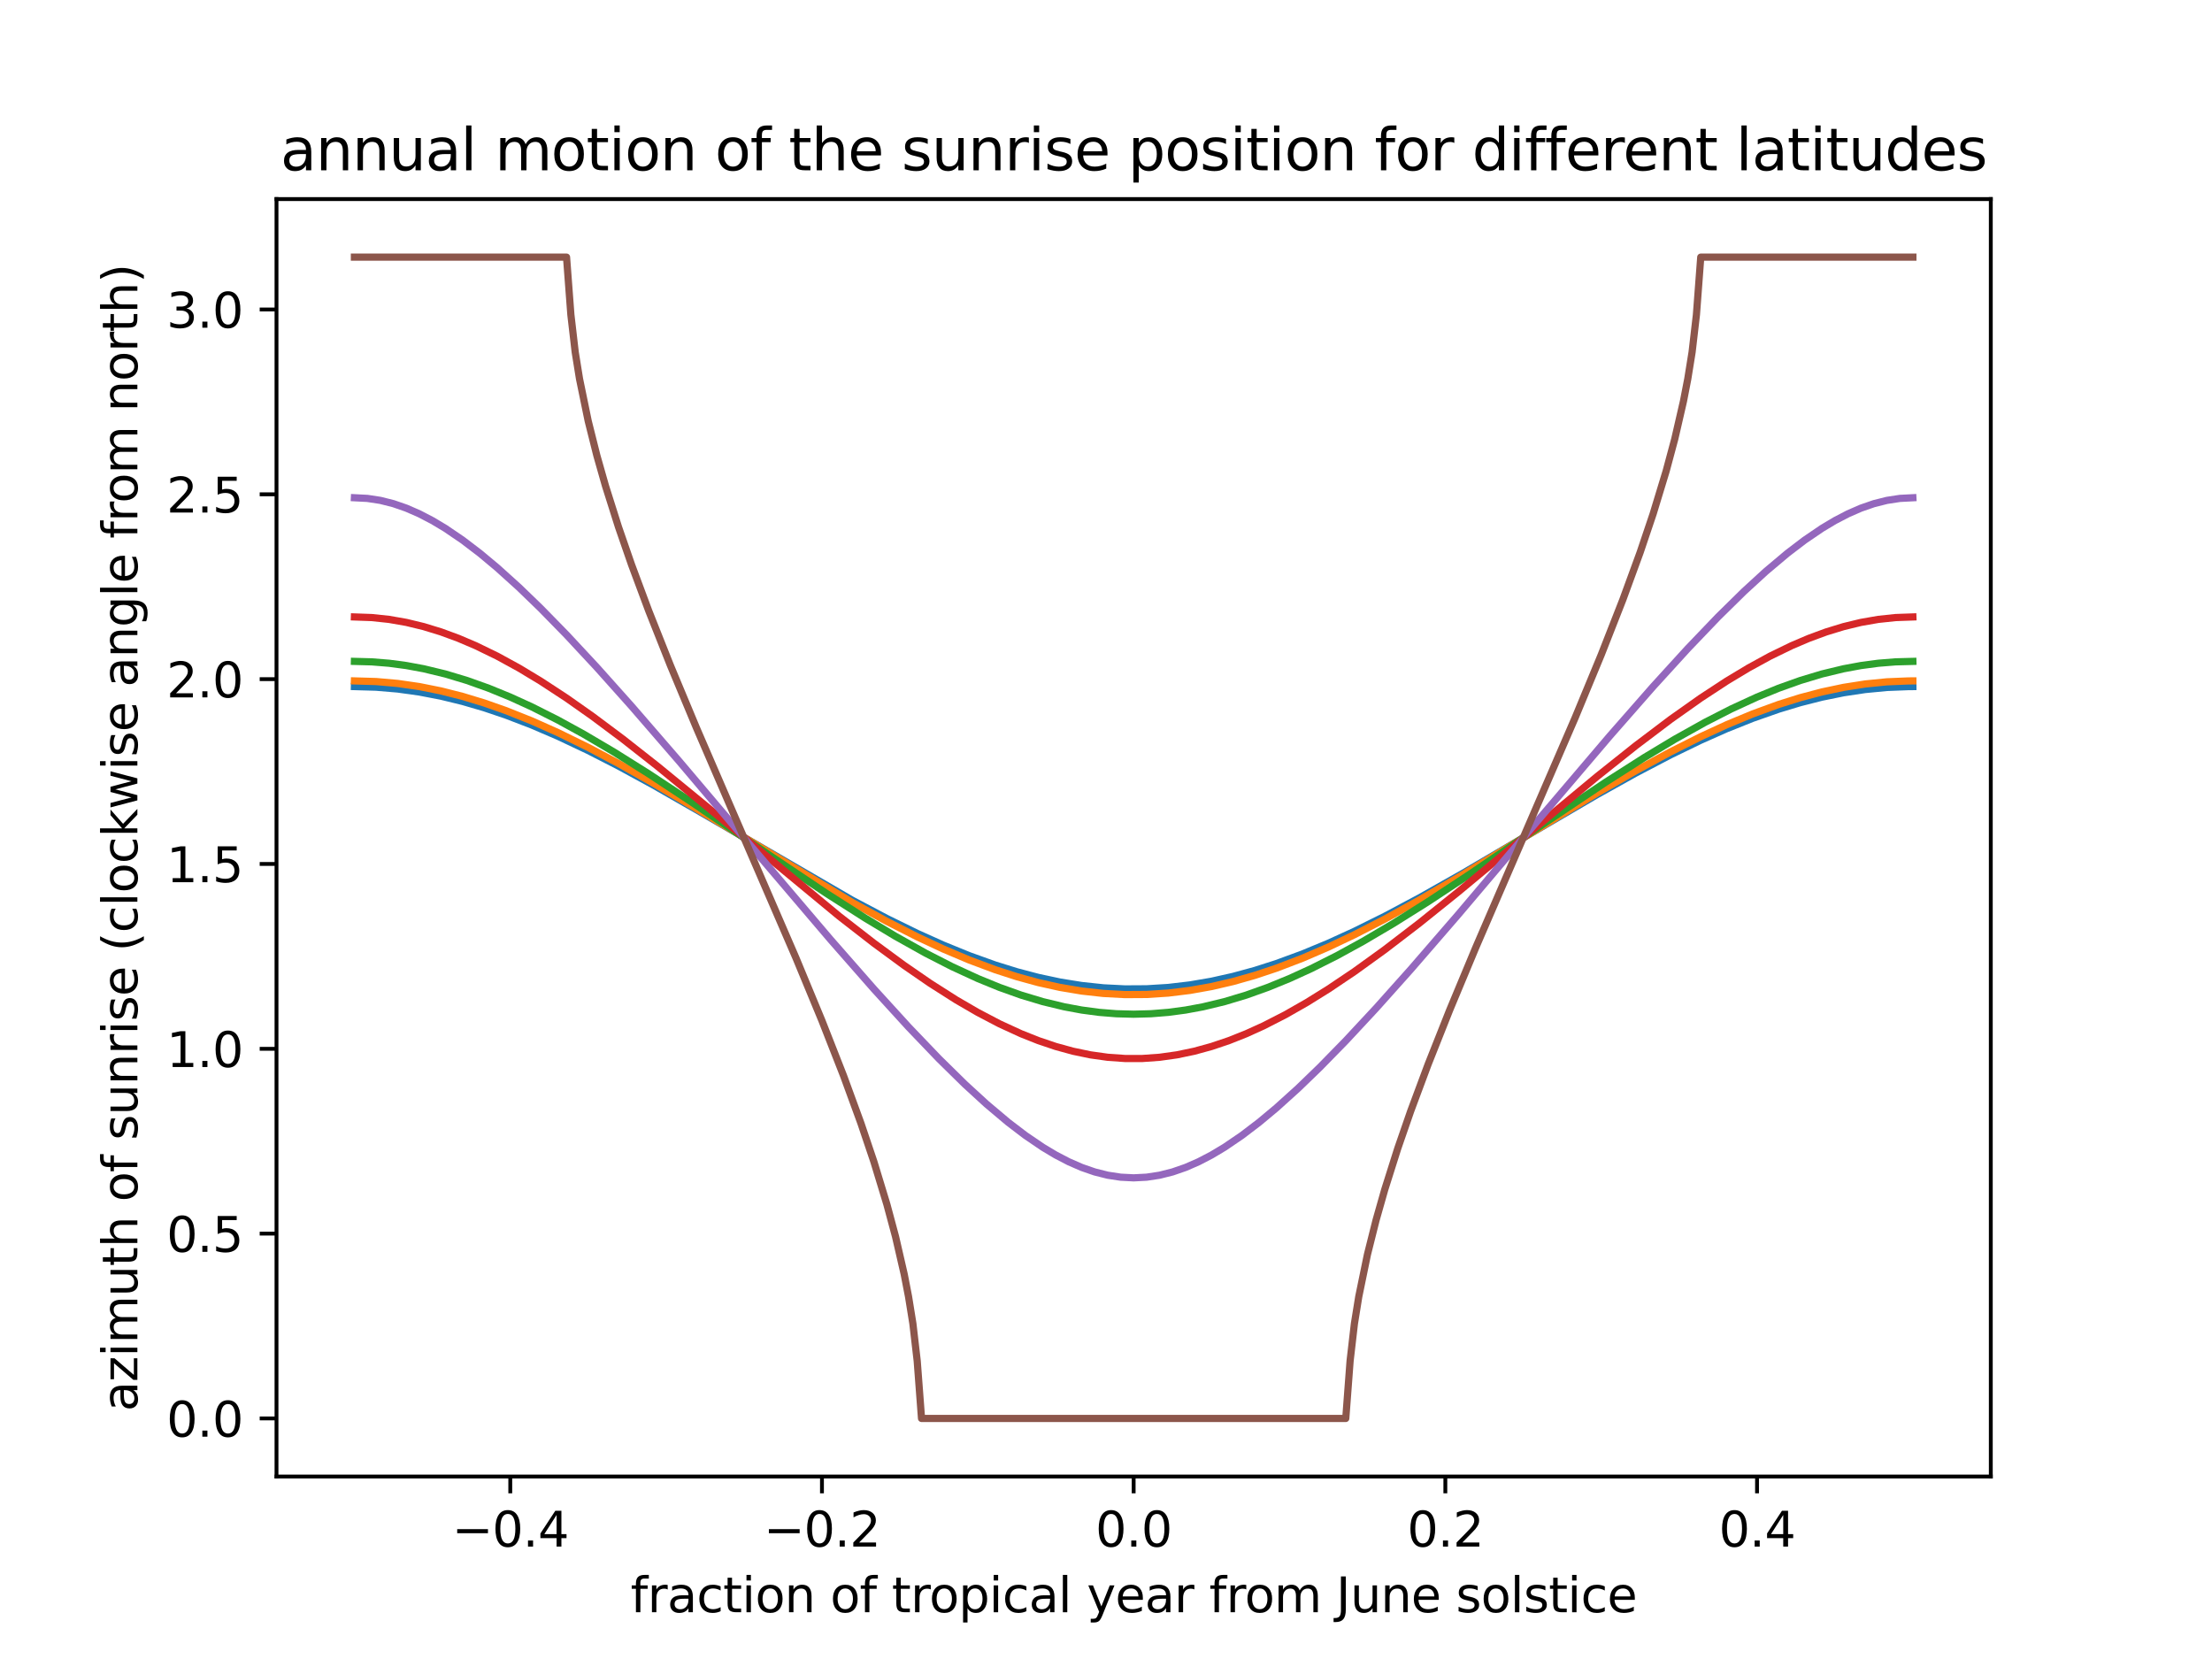 <?xml version="1.0" encoding="utf-8" standalone="no"?>
<!DOCTYPE svg PUBLIC "-//W3C//DTD SVG 1.1//EN"
  "http://www.w3.org/Graphics/SVG/1.1/DTD/svg11.dtd">
<svg xmlns:xlink="http://www.w3.org/1999/xlink" width="460.8pt" height="345.6pt" viewBox="0 0 460.8 345.6" xmlns="http://www.w3.org/2000/svg" version="1.1">
 <defs>
  <style type="text/css">*{stroke-linejoin: round; stroke-linecap: butt}</style>
 </defs>
 <g id="figure_1">
  <g id="patch_1">
   <path d="M 0 345.6 
L 460.8 345.6 
L 460.8 0 
L 0 0 
z
" style="fill: #ffffff"/>
  </g>
  <g id="axes_1">
   <g id="patch_2">
    <path d="M 57.6 307.584 
L 414.72 307.584 
L 414.72 41.472 
L 57.6 41.472 
z
" style="fill: #ffffff"/>
   </g>
   <g id="matplotlib.axis_1">
    <g id="xtick_1">
     <g id="line2d_1">
      <defs>
       <path id="m329c881e71" d="M 0 0 
L 0 3.5 
" style="stroke: #000000; stroke-width: 0.8"/>
      </defs>
      <g>
       <use xlink:href="#m329c881e71" x="106.298" y="307.584" style="stroke: #000000; stroke-width: 0.8"/>
      </g>
     </g>
     <g id="text_1">
      <!-- −0.4 -->
      <g transform="translate(94.157 322.182) scale(0.1 -0.1)">
       <defs>
        <path id="DejaVuSans-2212" d="M 678 2272 
L 4684 2272 
L 4684 1741 
L 678 1741 
L 678 2272 
z
" transform="scale(0.016)"/>
        <path id="DejaVuSans-30" d="M 2034 4250 
Q 1547 4250 1301 3770 
Q 1056 3291 1056 2328 
Q 1056 1369 1301 889 
Q 1547 409 2034 409 
Q 2525 409 2770 889 
Q 3016 1369 3016 2328 
Q 3016 3291 2770 3770 
Q 2525 4250 2034 4250 
z
M 2034 4750 
Q 2819 4750 3233 4129 
Q 3647 3509 3647 2328 
Q 3647 1150 3233 529 
Q 2819 -91 2034 -91 
Q 1250 -91 836 529 
Q 422 1150 422 2328 
Q 422 3509 836 4129 
Q 1250 4750 2034 4750 
z
" transform="scale(0.016)"/>
        <path id="DejaVuSans-2e" d="M 684 794 
L 1344 794 
L 1344 0 
L 684 0 
L 684 794 
z
" transform="scale(0.016)"/>
        <path id="DejaVuSans-34" d="M 2419 4116 
L 825 1625 
L 2419 1625 
L 2419 4116 
z
M 2253 4666 
L 3047 4666 
L 3047 1625 
L 3713 1625 
L 3713 1100 
L 3047 1100 
L 3047 0 
L 2419 0 
L 2419 1100 
L 313 1100 
L 313 1709 
L 2253 4666 
z
" transform="scale(0.016)"/>
       </defs>
       <use xlink:href="#DejaVuSans-2212"/>
       <use xlink:href="#DejaVuSans-30" x="83.789"/>
       <use xlink:href="#DejaVuSans-2e" x="147.412"/>
       <use xlink:href="#DejaVuSans-34" x="179.199"/>
      </g>
     </g>
    </g>
    <g id="xtick_2">
     <g id="line2d_2">
      <g>
       <use xlink:href="#m329c881e71" x="171.229" y="307.584" style="stroke: #000000; stroke-width: 0.8"/>
      </g>
     </g>
     <g id="text_2">
      <!-- −0.2 -->
      <g transform="translate(159.088 322.182) scale(0.1 -0.1)">
       <defs>
        <path id="DejaVuSans-32" d="M 1228 531 
L 3431 531 
L 3431 0 
L 469 0 
L 469 531 
Q 828 903 1448 1529 
Q 2069 2156 2228 2338 
Q 2531 2678 2651 2914 
Q 2772 3150 2772 3378 
Q 2772 3750 2511 3984 
Q 2250 4219 1831 4219 
Q 1534 4219 1204 4116 
Q 875 4013 500 3803 
L 500 4441 
Q 881 4594 1212 4672 
Q 1544 4750 1819 4750 
Q 2544 4750 2975 4387 
Q 3406 4025 3406 3419 
Q 3406 3131 3298 2873 
Q 3191 2616 2906 2266 
Q 2828 2175 2409 1742 
Q 1991 1309 1228 531 
z
" transform="scale(0.016)"/>
       </defs>
       <use xlink:href="#DejaVuSans-2212"/>
       <use xlink:href="#DejaVuSans-30" x="83.789"/>
       <use xlink:href="#DejaVuSans-2e" x="147.412"/>
       <use xlink:href="#DejaVuSans-32" x="179.199"/>
      </g>
     </g>
    </g>
    <g id="xtick_3">
     <g id="line2d_3">
      <g>
       <use xlink:href="#m329c881e71" x="236.16" y="307.584" style="stroke: #000000; stroke-width: 0.8"/>
      </g>
     </g>
     <g id="text_3">
      <!-- 0.0 -->
      <g transform="translate(228.208 322.182) scale(0.1 -0.1)">
       <use xlink:href="#DejaVuSans-30"/>
       <use xlink:href="#DejaVuSans-2e" x="63.623"/>
       <use xlink:href="#DejaVuSans-30" x="95.41"/>
      </g>
     </g>
    </g>
    <g id="xtick_4">
     <g id="line2d_4">
      <g>
       <use xlink:href="#m329c881e71" x="301.091" y="307.584" style="stroke: #000000; stroke-width: 0.8"/>
      </g>
     </g>
     <g id="text_4">
      <!-- 0.2 -->
      <g transform="translate(293.139 322.182) scale(0.1 -0.1)">
       <use xlink:href="#DejaVuSans-30"/>
       <use xlink:href="#DejaVuSans-2e" x="63.623"/>
       <use xlink:href="#DejaVuSans-32" x="95.41"/>
      </g>
     </g>
    </g>
    <g id="xtick_5">
     <g id="line2d_5">
      <g>
       <use xlink:href="#m329c881e71" x="366.022" y="307.584" style="stroke: #000000; stroke-width: 0.8"/>
      </g>
     </g>
     <g id="text_5">
      <!-- 0.4 -->
      <g transform="translate(358.07 322.182) scale(0.1 -0.1)">
       <use xlink:href="#DejaVuSans-30"/>
       <use xlink:href="#DejaVuSans-2e" x="63.623"/>
       <use xlink:href="#DejaVuSans-34" x="95.41"/>
      </g>
     </g>
    </g>
    <g id="text_6">
     <!-- fraction of tropical year from June solstice -->
     <g transform="translate(131.362 335.861) scale(0.1 -0.1)">
      <defs>
       <path id="DejaVuSans-66" d="M 2375 4863 
L 2375 4384 
L 1825 4384 
Q 1516 4384 1395 4259 
Q 1275 4134 1275 3809 
L 1275 3500 
L 2222 3500 
L 2222 3053 
L 1275 3053 
L 1275 0 
L 697 0 
L 697 3053 
L 147 3053 
L 147 3500 
L 697 3500 
L 697 3744 
Q 697 4328 969 4595 
Q 1241 4863 1831 4863 
L 2375 4863 
z
" transform="scale(0.016)"/>
       <path id="DejaVuSans-72" d="M 2631 2963 
Q 2534 3019 2420 3045 
Q 2306 3072 2169 3072 
Q 1681 3072 1420 2755 
Q 1159 2438 1159 1844 
L 1159 0 
L 581 0 
L 581 3500 
L 1159 3500 
L 1159 2956 
Q 1341 3275 1631 3429 
Q 1922 3584 2338 3584 
Q 2397 3584 2469 3576 
Q 2541 3569 2628 3553 
L 2631 2963 
z
" transform="scale(0.016)"/>
       <path id="DejaVuSans-61" d="M 2194 1759 
Q 1497 1759 1228 1600 
Q 959 1441 959 1056 
Q 959 750 1161 570 
Q 1363 391 1709 391 
Q 2188 391 2477 730 
Q 2766 1069 2766 1631 
L 2766 1759 
L 2194 1759 
z
M 3341 1997 
L 3341 0 
L 2766 0 
L 2766 531 
Q 2569 213 2275 61 
Q 1981 -91 1556 -91 
Q 1019 -91 701 211 
Q 384 513 384 1019 
Q 384 1609 779 1909 
Q 1175 2209 1959 2209 
L 2766 2209 
L 2766 2266 
Q 2766 2663 2505 2880 
Q 2244 3097 1772 3097 
Q 1472 3097 1187 3025 
Q 903 2953 641 2809 
L 641 3341 
Q 956 3463 1253 3523 
Q 1550 3584 1831 3584 
Q 2591 3584 2966 3190 
Q 3341 2797 3341 1997 
z
" transform="scale(0.016)"/>
       <path id="DejaVuSans-63" d="M 3122 3366 
L 3122 2828 
Q 2878 2963 2633 3030 
Q 2388 3097 2138 3097 
Q 1578 3097 1268 2742 
Q 959 2388 959 1747 
Q 959 1106 1268 751 
Q 1578 397 2138 397 
Q 2388 397 2633 464 
Q 2878 531 3122 666 
L 3122 134 
Q 2881 22 2623 -34 
Q 2366 -91 2075 -91 
Q 1284 -91 818 406 
Q 353 903 353 1747 
Q 353 2603 823 3093 
Q 1294 3584 2113 3584 
Q 2378 3584 2631 3529 
Q 2884 3475 3122 3366 
z
" transform="scale(0.016)"/>
       <path id="DejaVuSans-74" d="M 1172 4494 
L 1172 3500 
L 2356 3500 
L 2356 3053 
L 1172 3053 
L 1172 1153 
Q 1172 725 1289 603 
Q 1406 481 1766 481 
L 2356 481 
L 2356 0 
L 1766 0 
Q 1100 0 847 248 
Q 594 497 594 1153 
L 594 3053 
L 172 3053 
L 172 3500 
L 594 3500 
L 594 4494 
L 1172 4494 
z
" transform="scale(0.016)"/>
       <path id="DejaVuSans-69" d="M 603 3500 
L 1178 3500 
L 1178 0 
L 603 0 
L 603 3500 
z
M 603 4863 
L 1178 4863 
L 1178 4134 
L 603 4134 
L 603 4863 
z
" transform="scale(0.016)"/>
       <path id="DejaVuSans-6f" d="M 1959 3097 
Q 1497 3097 1228 2736 
Q 959 2375 959 1747 
Q 959 1119 1226 758 
Q 1494 397 1959 397 
Q 2419 397 2687 759 
Q 2956 1122 2956 1747 
Q 2956 2369 2687 2733 
Q 2419 3097 1959 3097 
z
M 1959 3584 
Q 2709 3584 3137 3096 
Q 3566 2609 3566 1747 
Q 3566 888 3137 398 
Q 2709 -91 1959 -91 
Q 1206 -91 779 398 
Q 353 888 353 1747 
Q 353 2609 779 3096 
Q 1206 3584 1959 3584 
z
" transform="scale(0.016)"/>
       <path id="DejaVuSans-6e" d="M 3513 2113 
L 3513 0 
L 2938 0 
L 2938 2094 
Q 2938 2591 2744 2837 
Q 2550 3084 2163 3084 
Q 1697 3084 1428 2787 
Q 1159 2491 1159 1978 
L 1159 0 
L 581 0 
L 581 3500 
L 1159 3500 
L 1159 2956 
Q 1366 3272 1645 3428 
Q 1925 3584 2291 3584 
Q 2894 3584 3203 3211 
Q 3513 2838 3513 2113 
z
" transform="scale(0.016)"/>
       <path id="DejaVuSans-20" transform="scale(0.016)"/>
       <path id="DejaVuSans-70" d="M 1159 525 
L 1159 -1331 
L 581 -1331 
L 581 3500 
L 1159 3500 
L 1159 2969 
Q 1341 3281 1617 3432 
Q 1894 3584 2278 3584 
Q 2916 3584 3314 3078 
Q 3713 2572 3713 1747 
Q 3713 922 3314 415 
Q 2916 -91 2278 -91 
Q 1894 -91 1617 61 
Q 1341 213 1159 525 
z
M 3116 1747 
Q 3116 2381 2855 2742 
Q 2594 3103 2138 3103 
Q 1681 3103 1420 2742 
Q 1159 2381 1159 1747 
Q 1159 1113 1420 752 
Q 1681 391 2138 391 
Q 2594 391 2855 752 
Q 3116 1113 3116 1747 
z
" transform="scale(0.016)"/>
       <path id="DejaVuSans-6c" d="M 603 4863 
L 1178 4863 
L 1178 0 
L 603 0 
L 603 4863 
z
" transform="scale(0.016)"/>
       <path id="DejaVuSans-79" d="M 2059 -325 
Q 1816 -950 1584 -1140 
Q 1353 -1331 966 -1331 
L 506 -1331 
L 506 -850 
L 844 -850 
Q 1081 -850 1212 -737 
Q 1344 -625 1503 -206 
L 1606 56 
L 191 3500 
L 800 3500 
L 1894 763 
L 2988 3500 
L 3597 3500 
L 2059 -325 
z
" transform="scale(0.016)"/>
       <path id="DejaVuSans-65" d="M 3597 1894 
L 3597 1613 
L 953 1613 
Q 991 1019 1311 708 
Q 1631 397 2203 397 
Q 2534 397 2845 478 
Q 3156 559 3463 722 
L 3463 178 
Q 3153 47 2828 -22 
Q 2503 -91 2169 -91 
Q 1331 -91 842 396 
Q 353 884 353 1716 
Q 353 2575 817 3079 
Q 1281 3584 2069 3584 
Q 2775 3584 3186 3129 
Q 3597 2675 3597 1894 
z
M 3022 2063 
Q 3016 2534 2758 2815 
Q 2500 3097 2075 3097 
Q 1594 3097 1305 2825 
Q 1016 2553 972 2059 
L 3022 2063 
z
" transform="scale(0.016)"/>
       <path id="DejaVuSans-6d" d="M 3328 2828 
Q 3544 3216 3844 3400 
Q 4144 3584 4550 3584 
Q 5097 3584 5394 3201 
Q 5691 2819 5691 2113 
L 5691 0 
L 5113 0 
L 5113 2094 
Q 5113 2597 4934 2840 
Q 4756 3084 4391 3084 
Q 3944 3084 3684 2787 
Q 3425 2491 3425 1978 
L 3425 0 
L 2847 0 
L 2847 2094 
Q 2847 2600 2669 2842 
Q 2491 3084 2119 3084 
Q 1678 3084 1418 2786 
Q 1159 2488 1159 1978 
L 1159 0 
L 581 0 
L 581 3500 
L 1159 3500 
L 1159 2956 
Q 1356 3278 1631 3431 
Q 1906 3584 2284 3584 
Q 2666 3584 2933 3390 
Q 3200 3197 3328 2828 
z
" transform="scale(0.016)"/>
       <path id="DejaVuSans-4a" d="M 628 4666 
L 1259 4666 
L 1259 325 
Q 1259 -519 939 -900 
Q 619 -1281 -91 -1281 
L -331 -1281 
L -331 -750 
L -134 -750 
Q 284 -750 456 -515 
Q 628 -281 628 325 
L 628 4666 
z
" transform="scale(0.016)"/>
       <path id="DejaVuSans-75" d="M 544 1381 
L 544 3500 
L 1119 3500 
L 1119 1403 
Q 1119 906 1312 657 
Q 1506 409 1894 409 
Q 2359 409 2629 706 
Q 2900 1003 2900 1516 
L 2900 3500 
L 3475 3500 
L 3475 0 
L 2900 0 
L 2900 538 
Q 2691 219 2414 64 
Q 2138 -91 1772 -91 
Q 1169 -91 856 284 
Q 544 659 544 1381 
z
M 1991 3584 
L 1991 3584 
z
" transform="scale(0.016)"/>
       <path id="DejaVuSans-73" d="M 2834 3397 
L 2834 2853 
Q 2591 2978 2328 3040 
Q 2066 3103 1784 3103 
Q 1356 3103 1142 2972 
Q 928 2841 928 2578 
Q 928 2378 1081 2264 
Q 1234 2150 1697 2047 
L 1894 2003 
Q 2506 1872 2764 1633 
Q 3022 1394 3022 966 
Q 3022 478 2636 193 
Q 2250 -91 1575 -91 
Q 1294 -91 989 -36 
Q 684 19 347 128 
L 347 722 
Q 666 556 975 473 
Q 1284 391 1588 391 
Q 1994 391 2212 530 
Q 2431 669 2431 922 
Q 2431 1156 2273 1281 
Q 2116 1406 1581 1522 
L 1381 1569 
Q 847 1681 609 1914 
Q 372 2147 372 2553 
Q 372 3047 722 3315 
Q 1072 3584 1716 3584 
Q 2034 3584 2315 3537 
Q 2597 3491 2834 3397 
z
" transform="scale(0.016)"/>
      </defs>
      <use xlink:href="#DejaVuSans-66"/>
      <use xlink:href="#DejaVuSans-72" x="35.205"/>
      <use xlink:href="#DejaVuSans-61" x="76.318"/>
      <use xlink:href="#DejaVuSans-63" x="137.598"/>
      <use xlink:href="#DejaVuSans-74" x="192.578"/>
      <use xlink:href="#DejaVuSans-69" x="231.787"/>
      <use xlink:href="#DejaVuSans-6f" x="259.57"/>
      <use xlink:href="#DejaVuSans-6e" x="320.752"/>
      <use xlink:href="#DejaVuSans-20" x="384.131"/>
      <use xlink:href="#DejaVuSans-6f" x="415.918"/>
      <use xlink:href="#DejaVuSans-66" x="477.1"/>
      <use xlink:href="#DejaVuSans-20" x="512.305"/>
      <use xlink:href="#DejaVuSans-74" x="544.092"/>
      <use xlink:href="#DejaVuSans-72" x="583.301"/>
      <use xlink:href="#DejaVuSans-6f" x="622.164"/>
      <use xlink:href="#DejaVuSans-70" x="683.346"/>
      <use xlink:href="#DejaVuSans-69" x="746.822"/>
      <use xlink:href="#DejaVuSans-63" x="774.605"/>
      <use xlink:href="#DejaVuSans-61" x="829.586"/>
      <use xlink:href="#DejaVuSans-6c" x="890.865"/>
      <use xlink:href="#DejaVuSans-20" x="918.648"/>
      <use xlink:href="#DejaVuSans-79" x="950.436"/>
      <use xlink:href="#DejaVuSans-65" x="1009.615"/>
      <use xlink:href="#DejaVuSans-61" x="1071.139"/>
      <use xlink:href="#DejaVuSans-72" x="1132.418"/>
      <use xlink:href="#DejaVuSans-20" x="1173.531"/>
      <use xlink:href="#DejaVuSans-66" x="1205.318"/>
      <use xlink:href="#DejaVuSans-72" x="1240.523"/>
      <use xlink:href="#DejaVuSans-6f" x="1279.387"/>
      <use xlink:href="#DejaVuSans-6d" x="1340.568"/>
      <use xlink:href="#DejaVuSans-20" x="1437.98"/>
      <use xlink:href="#DejaVuSans-4a" x="1469.768"/>
      <use xlink:href="#DejaVuSans-75" x="1499.26"/>
      <use xlink:href="#DejaVuSans-6e" x="1562.639"/>
      <use xlink:href="#DejaVuSans-65" x="1626.018"/>
      <use xlink:href="#DejaVuSans-20" x="1687.541"/>
      <use xlink:href="#DejaVuSans-73" x="1719.328"/>
      <use xlink:href="#DejaVuSans-6f" x="1771.428"/>
      <use xlink:href="#DejaVuSans-6c" x="1832.609"/>
      <use xlink:href="#DejaVuSans-73" x="1860.393"/>
      <use xlink:href="#DejaVuSans-74" x="1912.492"/>
      <use xlink:href="#DejaVuSans-69" x="1951.701"/>
      <use xlink:href="#DejaVuSans-63" x="1979.484"/>
      <use xlink:href="#DejaVuSans-65" x="2034.465"/>
     </g>
    </g>
   </g>
   <g id="matplotlib.axis_2">
    <g id="ytick_1">
     <g id="line2d_6">
      <defs>
       <path id="m48cfb3ffb5" d="M 0 0 
L -3.5 0 
" style="stroke: #000000; stroke-width: 0.8"/>
      </defs>
      <g>
       <use xlink:href="#m48cfb3ffb5" x="57.6" y="295.488" style="stroke: #000000; stroke-width: 0.8"/>
      </g>
     </g>
     <g id="text_7">
      <!-- 0.0 -->
      <g transform="translate(34.697 299.287) scale(0.1 -0.1)">
       <use xlink:href="#DejaVuSans-30"/>
       <use xlink:href="#DejaVuSans-2e" x="63.623"/>
       <use xlink:href="#DejaVuSans-30" x="95.41"/>
      </g>
     </g>
    </g>
    <g id="ytick_2">
     <g id="line2d_7">
      <g>
       <use xlink:href="#m48cfb3ffb5" x="57.6" y="256.985" style="stroke: #000000; stroke-width: 0.8"/>
      </g>
     </g>
     <g id="text_8">
      <!-- 0.5 -->
      <g transform="translate(34.697 260.784) scale(0.1 -0.1)">
       <defs>
        <path id="DejaVuSans-35" d="M 691 4666 
L 3169 4666 
L 3169 4134 
L 1269 4134 
L 1269 2991 
Q 1406 3038 1543 3061 
Q 1681 3084 1819 3084 
Q 2600 3084 3056 2656 
Q 3513 2228 3513 1497 
Q 3513 744 3044 326 
Q 2575 -91 1722 -91 
Q 1428 -91 1123 -41 
Q 819 9 494 109 
L 494 744 
Q 775 591 1075 516 
Q 1375 441 1709 441 
Q 2250 441 2565 725 
Q 2881 1009 2881 1497 
Q 2881 1984 2565 2268 
Q 2250 2553 1709 2553 
Q 1456 2553 1204 2497 
Q 953 2441 691 2322 
L 691 4666 
z
" transform="scale(0.016)"/>
       </defs>
       <use xlink:href="#DejaVuSans-30"/>
       <use xlink:href="#DejaVuSans-2e" x="63.623"/>
       <use xlink:href="#DejaVuSans-35" x="95.41"/>
      </g>
     </g>
    </g>
    <g id="ytick_3">
     <g id="line2d_8">
      <g>
       <use xlink:href="#m48cfb3ffb5" x="57.6" y="218.482" style="stroke: #000000; stroke-width: 0.8"/>
      </g>
     </g>
     <g id="text_9">
      <!-- 1.0 -->
      <g transform="translate(34.697 222.282) scale(0.1 -0.1)">
       <defs>
        <path id="DejaVuSans-31" d="M 794 531 
L 1825 531 
L 1825 4091 
L 703 3866 
L 703 4441 
L 1819 4666 
L 2450 4666 
L 2450 531 
L 3481 531 
L 3481 0 
L 794 0 
L 794 531 
z
" transform="scale(0.016)"/>
       </defs>
       <use xlink:href="#DejaVuSans-31"/>
       <use xlink:href="#DejaVuSans-2e" x="63.623"/>
       <use xlink:href="#DejaVuSans-30" x="95.41"/>
      </g>
     </g>
    </g>
    <g id="ytick_4">
     <g id="line2d_9">
      <g>
       <use xlink:href="#m48cfb3ffb5" x="57.6" y="179.98" style="stroke: #000000; stroke-width: 0.8"/>
      </g>
     </g>
     <g id="text_10">
      <!-- 1.5 -->
      <g transform="translate(34.697 183.779) scale(0.1 -0.1)">
       <use xlink:href="#DejaVuSans-31"/>
       <use xlink:href="#DejaVuSans-2e" x="63.623"/>
       <use xlink:href="#DejaVuSans-35" x="95.41"/>
      </g>
     </g>
    </g>
    <g id="ytick_5">
     <g id="line2d_10">
      <g>
       <use xlink:href="#m48cfb3ffb5" x="57.6" y="141.477" style="stroke: #000000; stroke-width: 0.8"/>
      </g>
     </g>
     <g id="text_11">
      <!-- 2.0 -->
      <g transform="translate(34.697 145.276) scale(0.1 -0.1)">
       <use xlink:href="#DejaVuSans-32"/>
       <use xlink:href="#DejaVuSans-2e" x="63.623"/>
       <use xlink:href="#DejaVuSans-30" x="95.41"/>
      </g>
     </g>
    </g>
    <g id="ytick_6">
     <g id="line2d_11">
      <g>
       <use xlink:href="#m48cfb3ffb5" x="57.6" y="102.974" style="stroke: #000000; stroke-width: 0.8"/>
      </g>
     </g>
     <g id="text_12">
      <!-- 2.5 -->
      <g transform="translate(34.697 106.773) scale(0.1 -0.1)">
       <use xlink:href="#DejaVuSans-32"/>
       <use xlink:href="#DejaVuSans-2e" x="63.623"/>
       <use xlink:href="#DejaVuSans-35" x="95.41"/>
      </g>
     </g>
    </g>
    <g id="ytick_7">
     <g id="line2d_12">
      <g>
       <use xlink:href="#m48cfb3ffb5" x="57.6" y="64.471" style="stroke: #000000; stroke-width: 0.8"/>
      </g>
     </g>
     <g id="text_13">
      <!-- 3.0 -->
      <g transform="translate(34.697 68.271) scale(0.1 -0.1)">
       <defs>
        <path id="DejaVuSans-33" d="M 2597 2516 
Q 3050 2419 3304 2112 
Q 3559 1806 3559 1356 
Q 3559 666 3084 287 
Q 2609 -91 1734 -91 
Q 1441 -91 1130 -33 
Q 819 25 488 141 
L 488 750 
Q 750 597 1062 519 
Q 1375 441 1716 441 
Q 2309 441 2620 675 
Q 2931 909 2931 1356 
Q 2931 1769 2642 2001 
Q 2353 2234 1838 2234 
L 1294 2234 
L 1294 2753 
L 1863 2753 
Q 2328 2753 2575 2939 
Q 2822 3125 2822 3475 
Q 2822 3834 2567 4026 
Q 2313 4219 1838 4219 
Q 1578 4219 1281 4162 
Q 984 4106 628 3988 
L 628 4550 
Q 988 4650 1302 4700 
Q 1616 4750 1894 4750 
Q 2613 4750 3031 4423 
Q 3450 4097 3450 3541 
Q 3450 3153 3228 2886 
Q 3006 2619 2597 2516 
z
" transform="scale(0.016)"/>
       </defs>
       <use xlink:href="#DejaVuSans-33"/>
       <use xlink:href="#DejaVuSans-2e" x="63.623"/>
       <use xlink:href="#DejaVuSans-30" x="95.41"/>
      </g>
     </g>
    </g>
    <g id="text_14">
     <!-- azimuth of sunrise (clockwise angle from north) -->
     <g transform="translate(28.617 294.016) rotate(-90) scale(0.1 -0.1)">
      <defs>
       <path id="DejaVuSans-7a" d="M 353 3500 
L 3084 3500 
L 3084 2975 
L 922 459 
L 3084 459 
L 3084 0 
L 275 0 
L 275 525 
L 2438 3041 
L 353 3041 
L 353 3500 
z
" transform="scale(0.016)"/>
       <path id="DejaVuSans-68" d="M 3513 2113 
L 3513 0 
L 2938 0 
L 2938 2094 
Q 2938 2591 2744 2837 
Q 2550 3084 2163 3084 
Q 1697 3084 1428 2787 
Q 1159 2491 1159 1978 
L 1159 0 
L 581 0 
L 581 4863 
L 1159 4863 
L 1159 2956 
Q 1366 3272 1645 3428 
Q 1925 3584 2291 3584 
Q 2894 3584 3203 3211 
Q 3513 2838 3513 2113 
z
" transform="scale(0.016)"/>
       <path id="DejaVuSans-28" d="M 1984 4856 
Q 1566 4138 1362 3434 
Q 1159 2731 1159 2009 
Q 1159 1288 1364 580 
Q 1569 -128 1984 -844 
L 1484 -844 
Q 1016 -109 783 600 
Q 550 1309 550 2009 
Q 550 2706 781 3412 
Q 1013 4119 1484 4856 
L 1984 4856 
z
" transform="scale(0.016)"/>
       <path id="DejaVuSans-6b" d="M 581 4863 
L 1159 4863 
L 1159 1991 
L 2875 3500 
L 3609 3500 
L 1753 1863 
L 3688 0 
L 2938 0 
L 1159 1709 
L 1159 0 
L 581 0 
L 581 4863 
z
" transform="scale(0.016)"/>
       <path id="DejaVuSans-77" d="M 269 3500 
L 844 3500 
L 1563 769 
L 2278 3500 
L 2956 3500 
L 3675 769 
L 4391 3500 
L 4966 3500 
L 4050 0 
L 3372 0 
L 2619 2869 
L 1863 0 
L 1184 0 
L 269 3500 
z
" transform="scale(0.016)"/>
       <path id="DejaVuSans-67" d="M 2906 1791 
Q 2906 2416 2648 2759 
Q 2391 3103 1925 3103 
Q 1463 3103 1205 2759 
Q 947 2416 947 1791 
Q 947 1169 1205 825 
Q 1463 481 1925 481 
Q 2391 481 2648 825 
Q 2906 1169 2906 1791 
z
M 3481 434 
Q 3481 -459 3084 -895 
Q 2688 -1331 1869 -1331 
Q 1566 -1331 1297 -1286 
Q 1028 -1241 775 -1147 
L 775 -588 
Q 1028 -725 1275 -790 
Q 1522 -856 1778 -856 
Q 2344 -856 2625 -561 
Q 2906 -266 2906 331 
L 2906 616 
Q 2728 306 2450 153 
Q 2172 0 1784 0 
Q 1141 0 747 490 
Q 353 981 353 1791 
Q 353 2603 747 3093 
Q 1141 3584 1784 3584 
Q 2172 3584 2450 3431 
Q 2728 3278 2906 2969 
L 2906 3500 
L 3481 3500 
L 3481 434 
z
" transform="scale(0.016)"/>
       <path id="DejaVuSans-29" d="M 513 4856 
L 1013 4856 
Q 1481 4119 1714 3412 
Q 1947 2706 1947 2009 
Q 1947 1309 1714 600 
Q 1481 -109 1013 -844 
L 513 -844 
Q 928 -128 1133 580 
Q 1338 1288 1338 2009 
Q 1338 2731 1133 3434 
Q 928 4138 513 4856 
z
" transform="scale(0.016)"/>
      </defs>
      <use xlink:href="#DejaVuSans-61"/>
      <use xlink:href="#DejaVuSans-7a" x="61.279"/>
      <use xlink:href="#DejaVuSans-69" x="113.77"/>
      <use xlink:href="#DejaVuSans-6d" x="141.553"/>
      <use xlink:href="#DejaVuSans-75" x="238.965"/>
      <use xlink:href="#DejaVuSans-74" x="302.344"/>
      <use xlink:href="#DejaVuSans-68" x="341.553"/>
      <use xlink:href="#DejaVuSans-20" x="404.932"/>
      <use xlink:href="#DejaVuSans-6f" x="436.719"/>
      <use xlink:href="#DejaVuSans-66" x="497.9"/>
      <use xlink:href="#DejaVuSans-20" x="533.105"/>
      <use xlink:href="#DejaVuSans-73" x="564.893"/>
      <use xlink:href="#DejaVuSans-75" x="616.992"/>
      <use xlink:href="#DejaVuSans-6e" x="680.371"/>
      <use xlink:href="#DejaVuSans-72" x="743.75"/>
      <use xlink:href="#DejaVuSans-69" x="784.863"/>
      <use xlink:href="#DejaVuSans-73" x="812.646"/>
      <use xlink:href="#DejaVuSans-65" x="864.746"/>
      <use xlink:href="#DejaVuSans-20" x="926.27"/>
      <use xlink:href="#DejaVuSans-28" x="958.057"/>
      <use xlink:href="#DejaVuSans-63" x="997.07"/>
      <use xlink:href="#DejaVuSans-6c" x="1052.051"/>
      <use xlink:href="#DejaVuSans-6f" x="1079.834"/>
      <use xlink:href="#DejaVuSans-63" x="1141.016"/>
      <use xlink:href="#DejaVuSans-6b" x="1195.996"/>
      <use xlink:href="#DejaVuSans-77" x="1253.906"/>
      <use xlink:href="#DejaVuSans-69" x="1335.693"/>
      <use xlink:href="#DejaVuSans-73" x="1363.477"/>
      <use xlink:href="#DejaVuSans-65" x="1415.576"/>
      <use xlink:href="#DejaVuSans-20" x="1477.1"/>
      <use xlink:href="#DejaVuSans-61" x="1508.887"/>
      <use xlink:href="#DejaVuSans-6e" x="1570.166"/>
      <use xlink:href="#DejaVuSans-67" x="1633.545"/>
      <use xlink:href="#DejaVuSans-6c" x="1697.021"/>
      <use xlink:href="#DejaVuSans-65" x="1724.805"/>
      <use xlink:href="#DejaVuSans-20" x="1786.328"/>
      <use xlink:href="#DejaVuSans-66" x="1818.115"/>
      <use xlink:href="#DejaVuSans-72" x="1853.32"/>
      <use xlink:href="#DejaVuSans-6f" x="1892.184"/>
      <use xlink:href="#DejaVuSans-6d" x="1953.365"/>
      <use xlink:href="#DejaVuSans-20" x="2050.777"/>
      <use xlink:href="#DejaVuSans-6e" x="2082.564"/>
      <use xlink:href="#DejaVuSans-6f" x="2145.943"/>
      <use xlink:href="#DejaVuSans-72" x="2207.125"/>
      <use xlink:href="#DejaVuSans-74" x="2248.238"/>
      <use xlink:href="#DejaVuSans-68" x="2287.447"/>
      <use xlink:href="#DejaVuSans-29" x="2350.826"/>
     </g>
    </g>
   </g>
   <g id="line2d_13">
    <path d="M 73.833 143.026 
L 78.342 143.153 
L 82.851 143.532 
L 87.36 144.16 
L 91.869 145.028 
L 96.378 146.127 
L 100.887 147.446 
L 105.396 148.97 
L 110.807 151.048 
L 116.218 153.373 
L 122.531 156.355 
L 128.844 159.584 
L 136.058 163.513 
L 145.076 168.678 
L 177.542 187.535 
L 184.756 191.344 
L 191.069 194.438 
L 196.48 196.874 
L 201.891 199.079 
L 207.302 201.024 
L 211.811 202.427 
L 216.32 203.615 
L 220.829 204.577 
L 225.338 205.302 
L 229.847 205.782 
L 234.356 206.01 
L 238.865 205.985 
L 243.375 205.706 
L 247.884 205.177 
L 252.393 204.404 
L 256.902 203.395 
L 261.411 202.163 
L 265.92 200.719 
L 271.331 198.729 
L 276.742 196.484 
L 282.153 194.012 
L 288.465 190.883 
L 295.68 187.042 
L 304.698 181.95 
L 318.225 173.993 
L 332.655 165.552 
L 340.771 161.031 
L 347.985 157.255 
L 354.298 154.197 
L 359.709 151.797 
L 365.12 149.634 
L 370.531 147.735 
L 375.04 146.374 
L 379.549 145.23 
L 384.058 144.314 
L 388.567 143.638 
L 393.076 143.208 
L 397.585 143.031 
L 398.487 143.026 
L 398.487 143.026 
" clip-path="url(#p45f49e1647)" style="fill: none; stroke: #1f77b4; stroke-width: 1.5; stroke-linecap: square"/>
   </g>
   <g id="line2d_14">
    <path d="M 73.833 141.844 
L 78.342 141.976 
L 82.851 142.372 
L 87.36 143.026 
L 91.869 143.93 
L 96.378 145.075 
L 100.887 146.447 
L 105.396 148.032 
L 110.807 150.192 
L 116.218 152.606 
L 122.531 155.701 
L 128.844 159.05 
L 136.058 163.122 
L 145.076 168.471 
L 177.542 187.998 
L 184.756 191.948 
L 191.069 195.158 
L 196.48 197.687 
L 201.891 199.978 
L 207.302 202 
L 211.811 203.459 
L 216.32 204.696 
L 220.829 205.698 
L 225.338 206.453 
L 229.847 206.953 
L 234.356 207.191 
L 238.865 207.164 
L 243.375 206.874 
L 247.884 206.322 
L 252.393 205.517 
L 256.902 204.467 
L 261.411 203.185 
L 265.92 201.683 
L 271.331 199.614 
L 276.742 197.281 
L 282.153 194.715 
L 288.465 191.469 
L 295.68 187.487 
L 303.796 182.751 
L 316.422 175.081 
L 332.655 165.234 
L 340.771 160.55 
L 347.985 156.635 
L 354.298 153.462 
L 359.709 150.97 
L 365.12 148.722 
L 370.531 146.747 
L 375.04 145.331 
L 379.549 144.14 
L 384.058 143.187 
L 388.567 142.482 
L 393.076 142.034 
L 397.585 141.849 
L 398.487 141.844 
L 398.487 141.844 
" clip-path="url(#p45f49e1647)" style="fill: none; stroke: #ff7f0e; stroke-width: 1.5; stroke-linecap: square"/>
   </g>
   <g id="line2d_15">
    <path d="M 73.833 137.779 
L 77.44 137.876 
L 81.047 138.166 
L 84.655 138.647 
L 88.262 139.314 
L 92.771 140.401 
L 97.28 141.758 
L 101.789 143.367 
L 106.298 145.21 
L 110.807 147.268 
L 116.218 149.993 
L 121.629 152.961 
L 127.942 156.684 
L 135.156 161.212 
L 144.175 167.163 
L 160.407 178.227 
L 172.131 186.087 
L 180.247 191.265 
L 186.56 195.058 
L 192.873 198.584 
L 198.284 201.352 
L 203.695 203.846 
L 208.204 205.689 
L 212.713 207.298 
L 217.222 208.655 
L 221.731 209.742 
L 225.338 210.409 
L 228.945 210.89 
L 232.553 211.18 
L 236.16 211.277 
L 239.767 211.18 
L 243.375 210.89 
L 246.982 210.409 
L 250.589 209.742 
L 255.098 208.655 
L 259.607 207.298 
L 264.116 205.689 
L 268.625 203.846 
L 273.135 201.788 
L 278.545 199.063 
L 283.956 196.095 
L 290.269 192.372 
L 297.484 187.844 
L 306.502 181.893 
L 322.735 170.829 
L 334.458 162.969 
L 342.575 157.791 
L 348.887 153.998 
L 355.2 150.472 
L 360.611 147.704 
L 366.022 145.21 
L 370.531 143.367 
L 375.04 141.758 
L 379.549 140.401 
L 384.058 139.314 
L 387.665 138.647 
L 391.273 138.166 
L 394.88 137.876 
L 398.487 137.779 
L 398.487 137.779 
" clip-path="url(#p45f49e1647)" style="fill: none; stroke: #2ca02c; stroke-width: 1.5; stroke-linecap: square"/>
   </g>
   <g id="line2d_16">
    <path d="M 73.833 128.521 
L 77.44 128.648 
L 81.047 129.029 
L 84.655 129.66 
L 88.262 130.533 
L 91.869 131.638 
L 95.476 132.966 
L 99.084 134.502 
L 103.593 136.694 
L 108.102 139.162 
L 112.611 141.877 
L 118.022 145.42 
L 123.433 149.229 
L 129.745 153.947 
L 136.96 159.619 
L 146.88 167.743 
L 174.836 190.878 
L 182.051 196.484 
L 188.364 201.123 
L 193.775 204.849 
L 199.185 208.293 
L 203.695 210.912 
L 208.204 213.274 
L 212.713 215.348 
L 216.32 216.781 
L 219.927 217.999 
L 223.535 218.99 
L 227.142 219.742 
L 230.749 220.249 
L 234.356 220.504 
L 237.964 220.504 
L 241.571 220.249 
L 245.178 219.742 
L 248.785 218.99 
L 252.393 217.999 
L 256 216.781 
L 259.607 215.348 
L 263.215 213.712 
L 267.724 211.406 
L 272.233 208.836 
L 276.742 206.03 
L 282.153 202.394 
L 288.465 197.838 
L 295.68 192.305 
L 303.796 185.78 
L 315.52 176.04 
L 332.655 161.805 
L 340.771 155.34 
L 347.985 149.886 
L 354.298 145.42 
L 359.709 141.877 
L 364.218 139.162 
L 368.727 136.694 
L 373.236 134.502 
L 376.844 132.966 
L 380.451 131.638 
L 384.058 130.533 
L 387.665 129.66 
L 391.273 129.029 
L 394.88 128.648 
L 398.487 128.521 
L 398.487 128.521 
" clip-path="url(#p45f49e1647)" style="fill: none; stroke: #d62728; stroke-width: 1.5; stroke-linecap: square"/>
   </g>
   <g id="line2d_17">
    <path d="M 73.833 103.689 
L 76.538 103.827 
L 79.244 104.24 
L 81.949 104.921 
L 84.655 105.859 
L 87.36 107.04 
L 90.065 108.448 
L 92.771 110.066 
L 96.378 112.518 
L 99.985 115.269 
L 103.593 118.279 
L 108.102 122.351 
L 112.611 126.709 
L 118.022 132.243 
L 124.335 139.026 
L 131.549 147.096 
L 141.469 158.558 
L 157.702 177.735 
L 173.033 195.748 
L 182.051 206.03 
L 189.265 213.943 
L 195.578 220.535 
L 200.989 225.854 
L 205.498 229.988 
L 210.007 233.787 
L 213.615 236.538 
L 217.222 238.99 
L 219.927 240.608 
L 222.633 242.016 
L 225.338 243.197 
L 228.044 244.135 
L 230.749 244.816 
L 233.455 245.229 
L 236.16 245.367 
L 238.865 245.229 
L 241.571 244.816 
L 244.276 244.135 
L 246.982 243.197 
L 249.687 242.016 
L 252.393 240.608 
L 255.098 238.99 
L 258.705 236.538 
L 262.313 233.787 
L 265.92 230.777 
L 270.429 226.705 
L 274.938 222.347 
L 280.349 216.813 
L 286.662 210.03 
L 293.876 201.96 
L 303.796 190.498 
L 320.029 171.321 
L 335.36 153.308 
L 344.378 143.026 
L 351.593 135.113 
L 357.905 128.521 
L 363.316 123.202 
L 367.825 119.068 
L 372.335 115.269 
L 375.942 112.518 
L 379.549 110.066 
L 382.255 108.448 
L 384.96 107.04 
L 387.665 105.859 
L 390.371 104.921 
L 393.076 104.24 
L 395.782 103.827 
L 398.487 103.689 
L 398.487 103.689 
" clip-path="url(#p45f49e1647)" style="fill: none; stroke: #9467bd; stroke-width: 1.5; stroke-linecap: square"/>
   </g>
   <g id="line2d_18">
    <path d="M 73.833 53.568 
L 118.022 53.568 
L 118.924 65.562 
L 119.825 73.346 
L 120.727 78.941 
L 122.531 87.701 
L 124.335 94.894 
L 126.138 101.238 
L 128.844 109.791 
L 131.549 117.602 
L 135.156 127.285 
L 139.665 138.641 
L 145.076 151.609 
L 153.193 170.396 
L 165.818 199.573 
L 171.229 212.636 
L 175.738 224.13 
L 179.345 233.994 
L 182.051 242.016 
L 184.756 250.908 
L 186.56 257.623 
L 188.364 265.459 
L 189.265 270.115 
L 190.167 275.71 
L 191.069 283.494 
L 191.971 295.488 
L 280.349 295.488 
L 281.251 283.494 
L 282.153 275.71 
L 283.055 270.115 
L 284.858 261.355 
L 286.662 254.162 
L 288.465 247.818 
L 291.171 239.265 
L 293.876 231.454 
L 297.484 221.771 
L 301.993 210.415 
L 307.404 197.447 
L 315.52 178.66 
L 328.145 149.483 
L 333.556 136.42 
L 338.065 124.926 
L 341.673 115.062 
L 344.378 107.04 
L 347.084 98.148 
L 348.887 91.433 
L 350.691 83.597 
L 351.593 78.941 
L 352.495 73.346 
L 353.396 65.562 
L 354.298 53.568 
L 398.487 53.568 
L 398.487 53.568 
" clip-path="url(#p45f49e1647)" style="fill: none; stroke: #8c564b; stroke-width: 1.5; stroke-linecap: square"/>
   </g>
   <g id="patch_3">
    <path d="M 57.6 307.584 
L 57.6 41.472 
" style="fill: none; stroke: #000000; stroke-width: 0.8; stroke-linejoin: miter; stroke-linecap: square"/>
   </g>
   <g id="patch_4">
    <path d="M 414.72 307.584 
L 414.72 41.472 
" style="fill: none; stroke: #000000; stroke-width: 0.8; stroke-linejoin: miter; stroke-linecap: square"/>
   </g>
   <g id="patch_5">
    <path d="M 57.6 307.584 
L 414.72 307.584 
" style="fill: none; stroke: #000000; stroke-width: 0.8; stroke-linejoin: miter; stroke-linecap: square"/>
   </g>
   <g id="patch_6">
    <path d="M 57.6 41.472 
L 414.72 41.472 
" style="fill: none; stroke: #000000; stroke-width: 0.8; stroke-linejoin: miter; stroke-linecap: square"/>
   </g>
   <g id="text_15">
    <!-- annual motion of the sunrise position for different latitudes -->
    <g transform="translate(58.427 35.472) scale(0.12 -0.12)">
     <defs>
      <path id="DejaVuSans-64" d="M 2906 2969 
L 2906 4863 
L 3481 4863 
L 3481 0 
L 2906 0 
L 2906 525 
Q 2725 213 2448 61 
Q 2172 -91 1784 -91 
Q 1150 -91 751 415 
Q 353 922 353 1747 
Q 353 2572 751 3078 
Q 1150 3584 1784 3584 
Q 2172 3584 2448 3432 
Q 2725 3281 2906 2969 
z
M 947 1747 
Q 947 1113 1208 752 
Q 1469 391 1925 391 
Q 2381 391 2643 752 
Q 2906 1113 2906 1747 
Q 2906 2381 2643 2742 
Q 2381 3103 1925 3103 
Q 1469 3103 1208 2742 
Q 947 2381 947 1747 
z
" transform="scale(0.016)"/>
     </defs>
     <use xlink:href="#DejaVuSans-61"/>
     <use xlink:href="#DejaVuSans-6e" x="61.279"/>
     <use xlink:href="#DejaVuSans-6e" x="124.658"/>
     <use xlink:href="#DejaVuSans-75" x="188.037"/>
     <use xlink:href="#DejaVuSans-61" x="251.416"/>
     <use xlink:href="#DejaVuSans-6c" x="312.695"/>
     <use xlink:href="#DejaVuSans-20" x="340.479"/>
     <use xlink:href="#DejaVuSans-6d" x="372.266"/>
     <use xlink:href="#DejaVuSans-6f" x="469.678"/>
     <use xlink:href="#DejaVuSans-74" x="530.859"/>
     <use xlink:href="#DejaVuSans-69" x="570.068"/>
     <use xlink:href="#DejaVuSans-6f" x="597.852"/>
     <use xlink:href="#DejaVuSans-6e" x="659.033"/>
     <use xlink:href="#DejaVuSans-20" x="722.412"/>
     <use xlink:href="#DejaVuSans-6f" x="754.199"/>
     <use xlink:href="#DejaVuSans-66" x="815.381"/>
     <use xlink:href="#DejaVuSans-20" x="850.586"/>
     <use xlink:href="#DejaVuSans-74" x="882.373"/>
     <use xlink:href="#DejaVuSans-68" x="921.582"/>
     <use xlink:href="#DejaVuSans-65" x="984.961"/>
     <use xlink:href="#DejaVuSans-20" x="1046.484"/>
     <use xlink:href="#DejaVuSans-73" x="1078.271"/>
     <use xlink:href="#DejaVuSans-75" x="1130.371"/>
     <use xlink:href="#DejaVuSans-6e" x="1193.75"/>
     <use xlink:href="#DejaVuSans-72" x="1257.129"/>
     <use xlink:href="#DejaVuSans-69" x="1298.242"/>
     <use xlink:href="#DejaVuSans-73" x="1326.025"/>
     <use xlink:href="#DejaVuSans-65" x="1378.125"/>
     <use xlink:href="#DejaVuSans-20" x="1439.648"/>
     <use xlink:href="#DejaVuSans-70" x="1471.436"/>
     <use xlink:href="#DejaVuSans-6f" x="1534.912"/>
     <use xlink:href="#DejaVuSans-73" x="1596.094"/>
     <use xlink:href="#DejaVuSans-69" x="1648.193"/>
     <use xlink:href="#DejaVuSans-74" x="1675.977"/>
     <use xlink:href="#DejaVuSans-69" x="1715.186"/>
     <use xlink:href="#DejaVuSans-6f" x="1742.969"/>
     <use xlink:href="#DejaVuSans-6e" x="1804.15"/>
     <use xlink:href="#DejaVuSans-20" x="1867.529"/>
     <use xlink:href="#DejaVuSans-66" x="1899.316"/>
     <use xlink:href="#DejaVuSans-6f" x="1934.521"/>
     <use xlink:href="#DejaVuSans-72" x="1995.703"/>
     <use xlink:href="#DejaVuSans-20" x="2036.816"/>
     <use xlink:href="#DejaVuSans-64" x="2068.604"/>
     <use xlink:href="#DejaVuSans-69" x="2132.08"/>
     <use xlink:href="#DejaVuSans-66" x="2159.863"/>
     <use xlink:href="#DejaVuSans-66" x="2195.068"/>
     <use xlink:href="#DejaVuSans-65" x="2230.273"/>
     <use xlink:href="#DejaVuSans-72" x="2291.797"/>
     <use xlink:href="#DejaVuSans-65" x="2330.66"/>
     <use xlink:href="#DejaVuSans-6e" x="2392.184"/>
     <use xlink:href="#DejaVuSans-74" x="2455.562"/>
     <use xlink:href="#DejaVuSans-20" x="2494.771"/>
     <use xlink:href="#DejaVuSans-6c" x="2526.559"/>
     <use xlink:href="#DejaVuSans-61" x="2554.342"/>
     <use xlink:href="#DejaVuSans-74" x="2615.621"/>
     <use xlink:href="#DejaVuSans-69" x="2654.83"/>
     <use xlink:href="#DejaVuSans-74" x="2682.613"/>
     <use xlink:href="#DejaVuSans-75" x="2721.822"/>
     <use xlink:href="#DejaVuSans-64" x="2785.201"/>
     <use xlink:href="#DejaVuSans-65" x="2848.678"/>
     <use xlink:href="#DejaVuSans-73" x="2910.201"/>
    </g>
   </g>
  </g>
 </g>
 <defs>
  <clipPath id="p45f49e1647">
   <rect x="57.6" y="41.472" width="357.12" height="266.112"/>
  </clipPath>
 </defs>
</svg>
